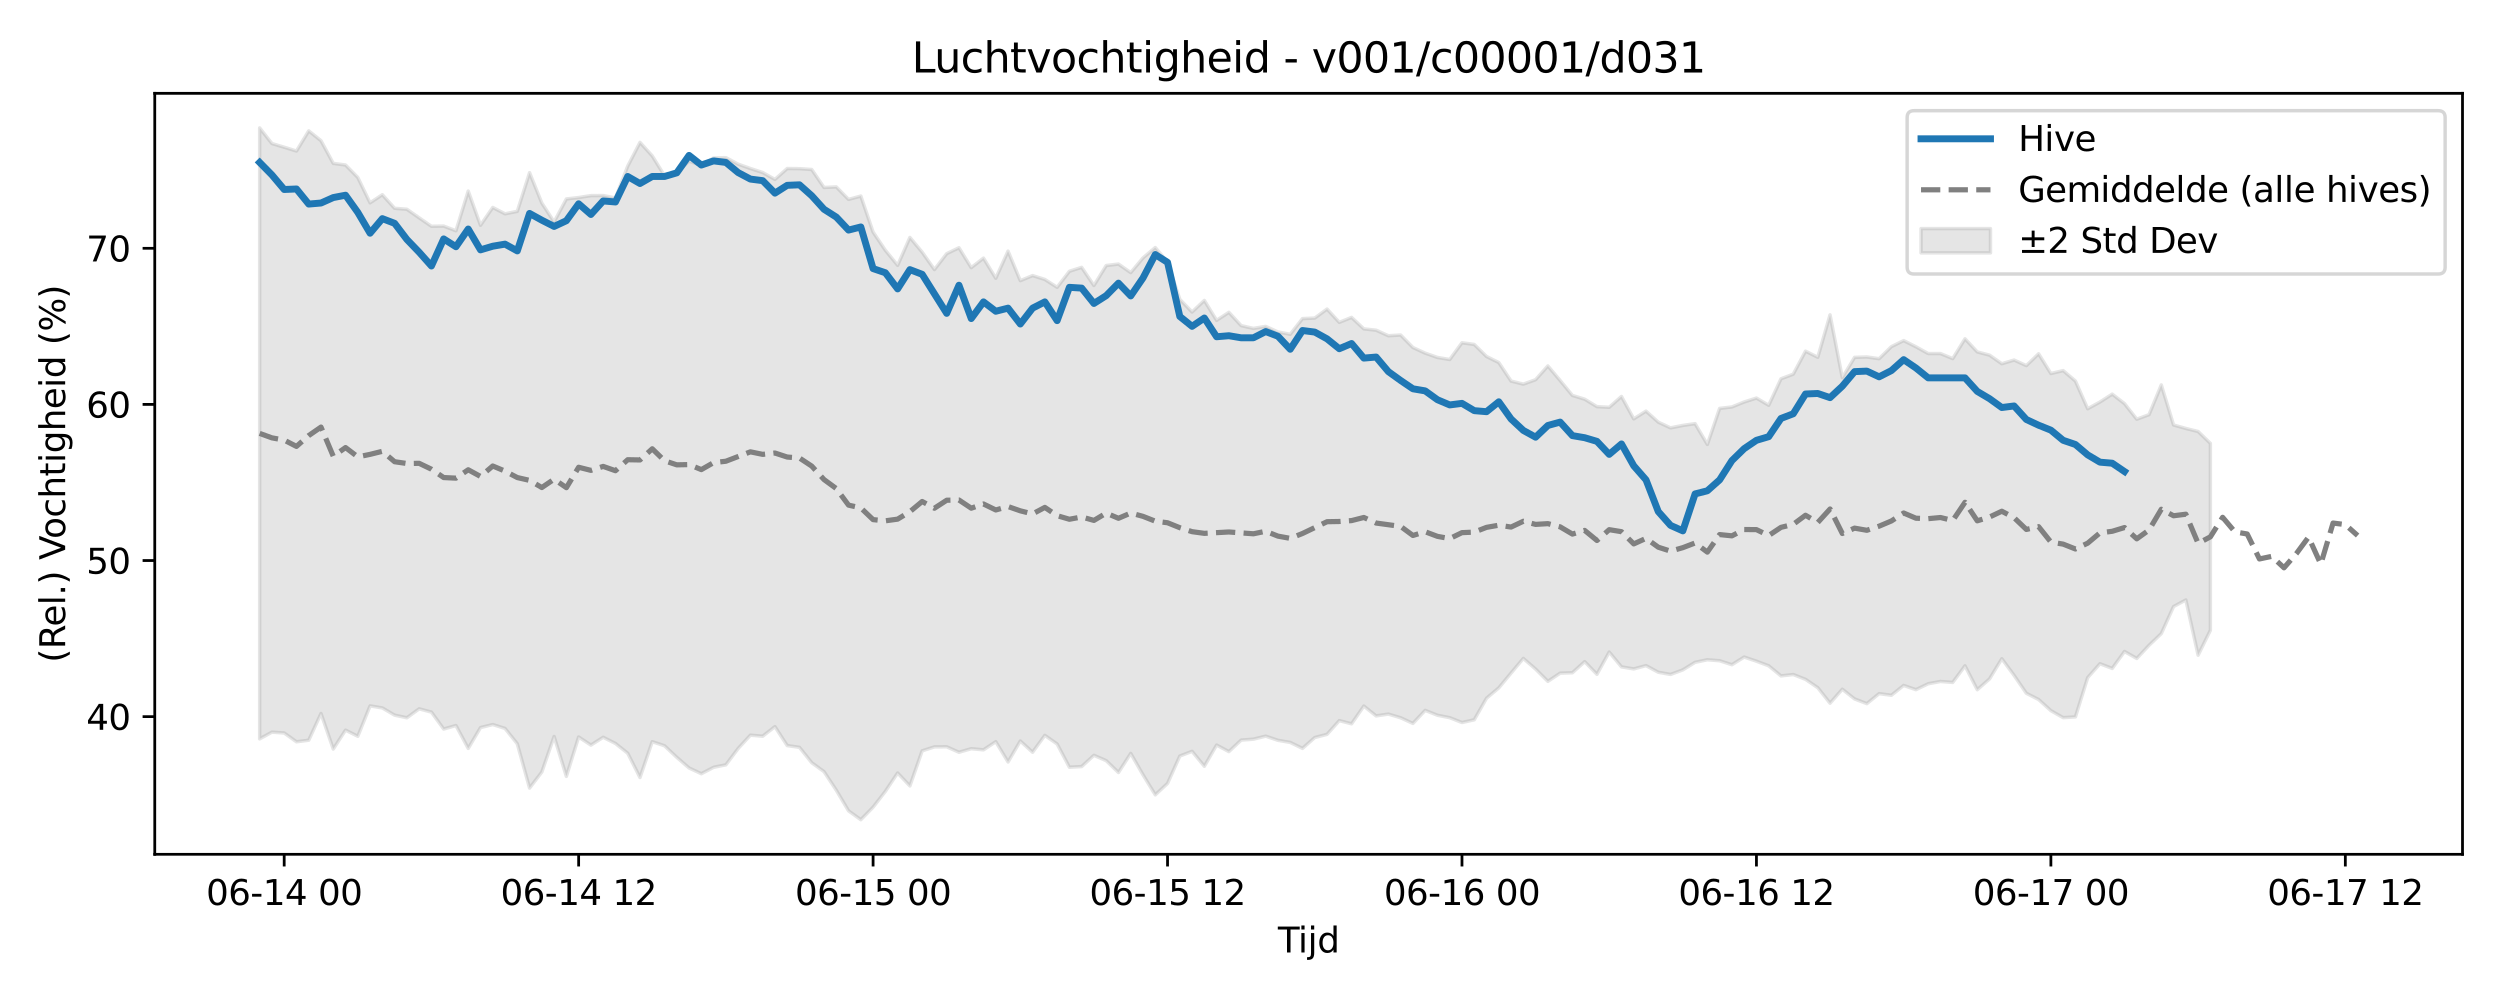 <?xml version="1.0" encoding="utf-8" standalone="no"?>
<!DOCTYPE svg PUBLIC "-//W3C//DTD SVG 1.1//EN"
  "http://www.w3.org/Graphics/SVG/1.1/DTD/svg11.dtd">
<svg xmlns:xlink="http://www.w3.org/1999/xlink" width="720pt" height="288pt" viewBox="0 0 720 288" xmlns="http://www.w3.org/2000/svg" version="1.1">
 <defs>
  <style type="text/css">*{stroke-linejoin: round; stroke-linecap: butt}</style>
 </defs>
 <g id="figure_1">
  <g id="patch_1">
   <path d="M 0 288 
L 720 288 
L 720 0 
L 0 0 
z
" style="fill: #ffffff"/>
  </g>
  <g id="axes_1">
   <g id="patch_2">
    <path d="M 44.57 246.04 
L 709.2 246.04 
L 709.2 26.88 
L 44.57 26.88 
z
" style="fill: #ffffff"/>
   </g>
   <g id="FillBetweenPolyCollection_1">
    <defs>
     <path id="m0c1df46fde" d="M 74.78 -251.158 
L 74.78 -75.204 
L 78.314 -77.135 
L 81.847 -76.906 
L 85.381 -74.367 
L 88.914 -74.811 
L 92.447 -82.521 
L 95.981 -72.27 
L 99.514 -77.721 
L 103.048 -75.948 
L 106.581 -84.702 
L 110.114 -84.117 
L 113.648 -82.036 
L 117.181 -81.281 
L 120.714 -83.856 
L 124.248 -82.911 
L 127.781 -78.037 
L 131.315 -79.05 
L 134.848 -72.451 
L 138.381 -78.453 
L 141.915 -79.331 
L 145.448 -78.215 
L 148.982 -73.786 
L 152.515 -61.033 
L 156.048 -65.659 
L 159.582 -75.898 
L 163.115 -64.401 
L 166.649 -75.749 
L 170.182 -73.411 
L 173.715 -75.662 
L 177.249 -73.883 
L 180.782 -71.061 
L 184.315 -64.069 
L 187.849 -74.398 
L 191.382 -73.217 
L 194.916 -69.884 
L 198.449 -66.822 
L 201.982 -65.168 
L 205.516 -67.015 
L 209.049 -67.728 
L 212.583 -72.428 
L 216.116 -76.27 
L 219.649 -75.969 
L 223.183 -78.729 
L 226.716 -73.273 
L 230.249 -72.763 
L 233.783 -68.337 
L 237.316 -65.77 
L 240.85 -60.414 
L 244.383 -54.471 
L 247.916 -51.922 
L 251.45 -55.526 
L 254.983 -60.083 
L 258.517 -65.382 
L 262.05 -61.65 
L 265.583 -71.76 
L 269.117 -72.896 
L 272.65 -72.92 
L 276.183 -71.35 
L 279.717 -72.373 
L 283.25 -72.043 
L 286.784 -74.396 
L 290.317 -68.551 
L 293.85 -74.593 
L 297.384 -71.358 
L 300.917 -76.213 
L 304.451 -73.735 
L 307.984 -67.038 
L 311.517 -67.229 
L 315.051 -70.469 
L 318.584 -68.933 
L 322.118 -65.515 
L 325.651 -71.013 
L 329.184 -64.853 
L 332.718 -59.085 
L 336.251 -62.368 
L 339.784 -70.255 
L 343.318 -71.614 
L 346.851 -67.314 
L 350.385 -73.422 
L 353.918 -71.534 
L 357.451 -74.85 
L 360.985 -75.119 
L 364.518 -75.988 
L 368.052 -74.788 
L 371.585 -74.183 
L 375.118 -72.461 
L 378.652 -75.586 
L 382.185 -76.504 
L 385.718 -80.46 
L 389.252 -79.544 
L 392.785 -84.654 
L 396.319 -81.817 
L 399.852 -82.344 
L 403.385 -81.281 
L 406.919 -79.652 
L 410.452 -83.415 
L 413.986 -82.006 
L 417.519 -81.312 
L 421.052 -79.914 
L 424.586 -80.701 
L 428.119 -86.909 
L 431.652 -89.893 
L 435.186 -94.155 
L 438.719 -98.376 
L 442.253 -95.302 
L 445.786 -91.769 
L 449.319 -94.128 
L 452.853 -94.249 
L 456.386 -97.448 
L 459.92 -93.795 
L 463.453 -100.211 
L 466.986 -95.938 
L 470.52 -95.348 
L 474.053 -96.302 
L 477.587 -94.389 
L 481.12 -93.762 
L 484.653 -95.07 
L 488.187 -97.253 
L 491.72 -97.984 
L 495.253 -97.706 
L 498.787 -96.56 
L 502.32 -98.768 
L 505.854 -97.574 
L 509.387 -96.248 
L 512.92 -93.338 
L 516.454 -93.735 
L 519.987 -92.353 
L 523.521 -89.942 
L 527.054 -85.484 
L 530.587 -89.5 
L 534.121 -86.707 
L 537.654 -85.353 
L 541.187 -88.231 
L 544.721 -87.759 
L 548.254 -90.593 
L 551.788 -89.375 
L 555.321 -91.075 
L 558.854 -91.736 
L 562.388 -91.461 
L 565.921 -96.244 
L 569.455 -89.359 
L 572.988 -92.47 
L 576.521 -98.284 
L 580.055 -93.497 
L 583.588 -88.334 
L 587.121 -86.541 
L 590.655 -83.332 
L 594.188 -81.315 
L 597.722 -81.529 
L 601.255 -92.85 
L 604.788 -96.849 
L 608.322 -95.486 
L 611.855 -100.374 
L 615.389 -98.36 
L 618.922 -102.154 
L 622.455 -105.522 
L 625.989 -113.314 
L 629.522 -115.213 
L 633.056 -99.302 
L 636.589 -106.474 
L 636.589 -160.307 
L 636.589 -160.307 
L 633.056 -163.732 
L 629.522 -164.606 
L 625.989 -165.605 
L 622.455 -177.144 
L 618.922 -168.573 
L 615.389 -167.271 
L 611.855 -171.759 
L 608.322 -174.491 
L 604.788 -172.222 
L 601.255 -170.284 
L 597.722 -178.258 
L 594.188 -181.27 
L 590.655 -180.426 
L 587.121 -186.105 
L 583.588 -182.707 
L 580.055 -184.309 
L 576.521 -183.247 
L 572.988 -185.722 
L 569.455 -186.649 
L 565.921 -190.426 
L 562.388 -184.718 
L 558.854 -186.178 
L 555.321 -186.175 
L 551.788 -188.131 
L 548.254 -189.91 
L 544.721 -188.163 
L 541.187 -184.694 
L 537.654 -185.196 
L 534.121 -185.083 
L 530.587 -179.207 
L 527.054 -197.331 
L 523.521 -185.103 
L 519.987 -186.866 
L 516.454 -180.239 
L 512.92 -178.901 
L 509.387 -171.281 
L 505.854 -173.36 
L 502.32 -172.23 
L 498.787 -170.798 
L 495.253 -170.38 
L 491.72 -159.998 
L 488.187 -165.995 
L 484.653 -165.48 
L 481.12 -164.776 
L 477.587 -166.418 
L 474.053 -169.6 
L 470.52 -167.365 
L 466.986 -173.819 
L 463.453 -170.701 
L 459.92 -170.888 
L 456.386 -173.036 
L 452.853 -174.115 
L 449.319 -178.411 
L 445.786 -182.612 
L 442.253 -178.65 
L 438.719 -177.375 
L 435.186 -178.256 
L 431.652 -183.589 
L 428.119 -185.33 
L 424.586 -188.798 
L 421.052 -189.286 
L 417.519 -184.462 
L 413.986 -185.053 
L 410.452 -186.298 
L 406.919 -187.92 
L 403.385 -191.515 
L 399.852 -191.309 
L 396.319 -192.907 
L 392.785 -193.281 
L 389.252 -196.592 
L 385.718 -195.162 
L 382.185 -198.99 
L 378.652 -196.397 
L 375.118 -196.246 
L 371.585 -191.72 
L 368.052 -192.399 
L 364.518 -194.004 
L 360.985 -193.417 
L 357.451 -194.221 
L 353.918 -198.051 
L 350.385 -195.735 
L 346.851 -201.479 
L 343.318 -198.142 
L 339.784 -201.792 
L 336.251 -212.527 
L 332.718 -216.709 
L 329.184 -213.724 
L 325.651 -209.49 
L 322.118 -211.949 
L 318.584 -211.527 
L 315.051 -205.774 
L 311.517 -211.005 
L 307.984 -209.869 
L 304.451 -205.249 
L 300.917 -207.523 
L 297.384 -208.632 
L 293.85 -207.174 
L 290.317 -215.678 
L 286.784 -207.863 
L 283.25 -213.664 
L 279.717 -210.914 
L 276.183 -216.647 
L 272.65 -214.949 
L 269.117 -210.369 
L 265.583 -215.381 
L 262.05 -219.617 
L 258.517 -211.59 
L 254.983 -215.924 
L 251.45 -221.167 
L 247.916 -231.536 
L 244.383 -230.572 
L 240.85 -234.177 
L 237.316 -234.003 
L 233.783 -239.185 
L 230.249 -239.427 
L 226.716 -239.473 
L 223.183 -236.329 
L 219.649 -238.318 
L 216.116 -239.474 
L 212.583 -240.725 
L 209.049 -242.599 
L 205.516 -242.52 
L 201.982 -240.342 
L 198.449 -241.578 
L 194.916 -238.366 
L 191.382 -237.388 
L 187.849 -243.101 
L 184.315 -246.996 
L 180.782 -240.143 
L 177.249 -230.985 
L 173.715 -231.689 
L 170.182 -231.66 
L 166.649 -231.11 
L 163.115 -230.704 
L 159.582 -224.088 
L 156.048 -229.521 
L 152.515 -238.269 
L 148.982 -227.142 
L 145.448 -226.417 
L 141.915 -228.256 
L 138.381 -223.118 
L 134.848 -232.969 
L 131.315 -221.536 
L 127.781 -222.892 
L 124.248 -222.834 
L 120.714 -225.272 
L 117.181 -227.74 
L 113.648 -228.012 
L 110.114 -231.926 
L 106.581 -229.586 
L 103.048 -236.891 
L 99.514 -240.485 
L 95.981 -240.944 
L 92.447 -247.477 
L 88.914 -250.309 
L 85.381 -244.502 
L 81.847 -245.603 
L 78.314 -246.658 
L 74.78 -251.158 
z
" style="stroke: #808080; stroke-opacity: 0.2"/>
    </defs>
    <g clip-path="url(#pa323184736)">
     <use xlink:href="#m0c1df46fde" x="0" y="288" style="fill: #808080; fill-opacity: 0.2; stroke: #808080; stroke-opacity: 0.2"/>
    </g>
   </g>
   <g id="matplotlib.axis_1">
    <g id="xtick_1">
     <g id="line2d_1">
      <defs>
       <path id="mbe81cf80a6" d="M 0 0 
L 0 3.5 
" style="stroke: #000000; stroke-width: 0.8"/>
      </defs>
      <g>
       <use xlink:href="#mbe81cf80a6" x="81.847" y="246.04" style="stroke: #000000; stroke-width: 0.8"/>
      </g>
     </g>
     <g id="text_1">
      <!-- 06-14 00 -->
      <g transform="translate(59.367 260.638) scale(0.1 -0.1)">
       <defs>
        <path id="DejaVuSans-30" d="M 2034 4250 
Q 1547 4250 1301 3770 
Q 1056 3291 1056 2328 
Q 1056 1369 1301 889 
Q 1547 409 2034 409 
Q 2525 409 2770 889 
Q 3016 1369 3016 2328 
Q 3016 3291 2770 3770 
Q 2525 4250 2034 4250 
z
M 2034 4750 
Q 2819 4750 3233 4129 
Q 3647 3509 3647 2328 
Q 3647 1150 3233 529 
Q 2819 -91 2034 -91 
Q 1250 -91 836 529 
Q 422 1150 422 2328 
Q 422 3509 836 4129 
Q 1250 4750 2034 4750 
z
" transform="scale(0.016)"/>
        <path id="DejaVuSans-36" d="M 2113 2584 
Q 1688 2584 1439 2293 
Q 1191 2003 1191 1497 
Q 1191 994 1439 701 
Q 1688 409 2113 409 
Q 2538 409 2786 701 
Q 3034 994 3034 1497 
Q 3034 2003 2786 2293 
Q 2538 2584 2113 2584 
z
M 3366 4563 
L 3366 3988 
Q 3128 4100 2886 4159 
Q 2644 4219 2406 4219 
Q 1781 4219 1451 3797 
Q 1122 3375 1075 2522 
Q 1259 2794 1537 2939 
Q 1816 3084 2150 3084 
Q 2853 3084 3261 2657 
Q 3669 2231 3669 1497 
Q 3669 778 3244 343 
Q 2819 -91 2113 -91 
Q 1303 -91 875 529 
Q 447 1150 447 2328 
Q 447 3434 972 4092 
Q 1497 4750 2381 4750 
Q 2619 4750 2861 4703 
Q 3103 4656 3366 4563 
z
" transform="scale(0.016)"/>
        <path id="DejaVuSans-2d" d="M 313 2009 
L 1997 2009 
L 1997 1497 
L 313 1497 
L 313 2009 
z
" transform="scale(0.016)"/>
        <path id="DejaVuSans-31" d="M 794 531 
L 1825 531 
L 1825 4091 
L 703 3866 
L 703 4441 
L 1819 4666 
L 2450 4666 
L 2450 531 
L 3481 531 
L 3481 0 
L 794 0 
L 794 531 
z
" transform="scale(0.016)"/>
        <path id="DejaVuSans-34" d="M 2419 4116 
L 825 1625 
L 2419 1625 
L 2419 4116 
z
M 2253 4666 
L 3047 4666 
L 3047 1625 
L 3713 1625 
L 3713 1100 
L 3047 1100 
L 3047 0 
L 2419 0 
L 2419 1100 
L 313 1100 
L 313 1709 
L 2253 4666 
z
" transform="scale(0.016)"/>
        <path id="DejaVuSans-20" transform="scale(0.016)"/>
       </defs>
       <use xlink:href="#DejaVuSans-30"/>
       <use xlink:href="#DejaVuSans-36" transform="translate(63.623 0)"/>
       <use xlink:href="#DejaVuSans-2d" transform="translate(127.246 0)"/>
       <use xlink:href="#DejaVuSans-31" transform="translate(163.33 0)"/>
       <use xlink:href="#DejaVuSans-34" transform="translate(226.953 0)"/>
       <use xlink:href="#DejaVuSans-20" transform="translate(290.576 0)"/>
       <use xlink:href="#DejaVuSans-30" transform="translate(322.363 0)"/>
       <use xlink:href="#DejaVuSans-30" transform="translate(385.986 0)"/>
      </g>
     </g>
    </g>
    <g id="xtick_2">
     <g id="line2d_2">
      <g>
       <use xlink:href="#mbe81cf80a6" x="166.649" y="246.04" style="stroke: #000000; stroke-width: 0.8"/>
      </g>
     </g>
     <g id="text_2">
      <!-- 06-14 12 -->
      <g transform="translate(144.168 260.638) scale(0.1 -0.1)">
       <defs>
        <path id="DejaVuSans-32" d="M 1228 531 
L 3431 531 
L 3431 0 
L 469 0 
L 469 531 
Q 828 903 1448 1529 
Q 2069 2156 2228 2338 
Q 2531 2678 2651 2914 
Q 2772 3150 2772 3378 
Q 2772 3750 2511 3984 
Q 2250 4219 1831 4219 
Q 1534 4219 1204 4116 
Q 875 4013 500 3803 
L 500 4441 
Q 881 4594 1212 4672 
Q 1544 4750 1819 4750 
Q 2544 4750 2975 4387 
Q 3406 4025 3406 3419 
Q 3406 3131 3298 2873 
Q 3191 2616 2906 2266 
Q 2828 2175 2409 1742 
Q 1991 1309 1228 531 
z
" transform="scale(0.016)"/>
       </defs>
       <use xlink:href="#DejaVuSans-30"/>
       <use xlink:href="#DejaVuSans-36" transform="translate(63.623 0)"/>
       <use xlink:href="#DejaVuSans-2d" transform="translate(127.246 0)"/>
       <use xlink:href="#DejaVuSans-31" transform="translate(163.33 0)"/>
       <use xlink:href="#DejaVuSans-34" transform="translate(226.953 0)"/>
       <use xlink:href="#DejaVuSans-20" transform="translate(290.576 0)"/>
       <use xlink:href="#DejaVuSans-31" transform="translate(322.363 0)"/>
       <use xlink:href="#DejaVuSans-32" transform="translate(385.986 0)"/>
      </g>
     </g>
    </g>
    <g id="xtick_3">
     <g id="line2d_3">
      <g>
       <use xlink:href="#mbe81cf80a6" x="251.45" y="246.04" style="stroke: #000000; stroke-width: 0.8"/>
      </g>
     </g>
     <g id="text_3">
      <!-- 06-15 00 -->
      <g transform="translate(228.969 260.638) scale(0.1 -0.1)">
       <defs>
        <path id="DejaVuSans-35" d="M 691 4666 
L 3169 4666 
L 3169 4134 
L 1269 4134 
L 1269 2991 
Q 1406 3038 1543 3061 
Q 1681 3084 1819 3084 
Q 2600 3084 3056 2656 
Q 3513 2228 3513 1497 
Q 3513 744 3044 326 
Q 2575 -91 1722 -91 
Q 1428 -91 1123 -41 
Q 819 9 494 109 
L 494 744 
Q 775 591 1075 516 
Q 1375 441 1709 441 
Q 2250 441 2565 725 
Q 2881 1009 2881 1497 
Q 2881 1984 2565 2268 
Q 2250 2553 1709 2553 
Q 1456 2553 1204 2497 
Q 953 2441 691 2322 
L 691 4666 
z
" transform="scale(0.016)"/>
       </defs>
       <use xlink:href="#DejaVuSans-30"/>
       <use xlink:href="#DejaVuSans-36" transform="translate(63.623 0)"/>
       <use xlink:href="#DejaVuSans-2d" transform="translate(127.246 0)"/>
       <use xlink:href="#DejaVuSans-31" transform="translate(163.33 0)"/>
       <use xlink:href="#DejaVuSans-35" transform="translate(226.953 0)"/>
       <use xlink:href="#DejaVuSans-20" transform="translate(290.576 0)"/>
       <use xlink:href="#DejaVuSans-30" transform="translate(322.363 0)"/>
       <use xlink:href="#DejaVuSans-30" transform="translate(385.986 0)"/>
      </g>
     </g>
    </g>
    <g id="xtick_4">
     <g id="line2d_4">
      <g>
       <use xlink:href="#mbe81cf80a6" x="336.251" y="246.04" style="stroke: #000000; stroke-width: 0.8"/>
      </g>
     </g>
     <g id="text_4">
      <!-- 06-15 12 -->
      <g transform="translate(313.771 260.638) scale(0.1 -0.1)">
       <use xlink:href="#DejaVuSans-30"/>
       <use xlink:href="#DejaVuSans-36" transform="translate(63.623 0)"/>
       <use xlink:href="#DejaVuSans-2d" transform="translate(127.246 0)"/>
       <use xlink:href="#DejaVuSans-31" transform="translate(163.33 0)"/>
       <use xlink:href="#DejaVuSans-35" transform="translate(226.953 0)"/>
       <use xlink:href="#DejaVuSans-20" transform="translate(290.576 0)"/>
       <use xlink:href="#DejaVuSans-31" transform="translate(322.363 0)"/>
       <use xlink:href="#DejaVuSans-32" transform="translate(385.986 0)"/>
      </g>
     </g>
    </g>
    <g id="xtick_5">
     <g id="line2d_5">
      <g>
       <use xlink:href="#mbe81cf80a6" x="421.052" y="246.04" style="stroke: #000000; stroke-width: 0.8"/>
      </g>
     </g>
     <g id="text_5">
      <!-- 06-16 00 -->
      <g transform="translate(398.572 260.638) scale(0.1 -0.1)">
       <use xlink:href="#DejaVuSans-30"/>
       <use xlink:href="#DejaVuSans-36" transform="translate(63.623 0)"/>
       <use xlink:href="#DejaVuSans-2d" transform="translate(127.246 0)"/>
       <use xlink:href="#DejaVuSans-31" transform="translate(163.33 0)"/>
       <use xlink:href="#DejaVuSans-36" transform="translate(226.953 0)"/>
       <use xlink:href="#DejaVuSans-20" transform="translate(290.576 0)"/>
       <use xlink:href="#DejaVuSans-30" transform="translate(322.363 0)"/>
       <use xlink:href="#DejaVuSans-30" transform="translate(385.986 0)"/>
      </g>
     </g>
    </g>
    <g id="xtick_6">
     <g id="line2d_6">
      <g>
       <use xlink:href="#mbe81cf80a6" x="505.854" y="246.04" style="stroke: #000000; stroke-width: 0.8"/>
      </g>
     </g>
     <g id="text_6">
      <!-- 06-16 12 -->
      <g transform="translate(483.373 260.638) scale(0.1 -0.1)">
       <use xlink:href="#DejaVuSans-30"/>
       <use xlink:href="#DejaVuSans-36" transform="translate(63.623 0)"/>
       <use xlink:href="#DejaVuSans-2d" transform="translate(127.246 0)"/>
       <use xlink:href="#DejaVuSans-31" transform="translate(163.33 0)"/>
       <use xlink:href="#DejaVuSans-36" transform="translate(226.953 0)"/>
       <use xlink:href="#DejaVuSans-20" transform="translate(290.576 0)"/>
       <use xlink:href="#DejaVuSans-31" transform="translate(322.363 0)"/>
       <use xlink:href="#DejaVuSans-32" transform="translate(385.986 0)"/>
      </g>
     </g>
    </g>
    <g id="xtick_7">
     <g id="line2d_7">
      <g>
       <use xlink:href="#mbe81cf80a6" x="590.655" y="246.04" style="stroke: #000000; stroke-width: 0.8"/>
      </g>
     </g>
     <g id="text_7">
      <!-- 06-17 00 -->
      <g transform="translate(568.174 260.638) scale(0.1 -0.1)">
       <defs>
        <path id="DejaVuSans-37" d="M 525 4666 
L 3525 4666 
L 3525 4397 
L 1831 0 
L 1172 0 
L 2766 4134 
L 525 4134 
L 525 4666 
z
" transform="scale(0.016)"/>
       </defs>
       <use xlink:href="#DejaVuSans-30"/>
       <use xlink:href="#DejaVuSans-36" transform="translate(63.623 0)"/>
       <use xlink:href="#DejaVuSans-2d" transform="translate(127.246 0)"/>
       <use xlink:href="#DejaVuSans-31" transform="translate(163.33 0)"/>
       <use xlink:href="#DejaVuSans-37" transform="translate(226.953 0)"/>
       <use xlink:href="#DejaVuSans-20" transform="translate(290.576 0)"/>
       <use xlink:href="#DejaVuSans-30" transform="translate(322.363 0)"/>
       <use xlink:href="#DejaVuSans-30" transform="translate(385.986 0)"/>
      </g>
     </g>
    </g>
    <g id="xtick_8">
     <g id="line2d_8">
      <g>
       <use xlink:href="#mbe81cf80a6" x="675.456" y="246.04" style="stroke: #000000; stroke-width: 0.8"/>
      </g>
     </g>
     <g id="text_8">
      <!-- 06-17 12 -->
      <g transform="translate(652.976 260.638) scale(0.1 -0.1)">
       <use xlink:href="#DejaVuSans-30"/>
       <use xlink:href="#DejaVuSans-36" transform="translate(63.623 0)"/>
       <use xlink:href="#DejaVuSans-2d" transform="translate(127.246 0)"/>
       <use xlink:href="#DejaVuSans-31" transform="translate(163.33 0)"/>
       <use xlink:href="#DejaVuSans-37" transform="translate(226.953 0)"/>
       <use xlink:href="#DejaVuSans-20" transform="translate(290.576 0)"/>
       <use xlink:href="#DejaVuSans-31" transform="translate(322.363 0)"/>
       <use xlink:href="#DejaVuSans-32" transform="translate(385.986 0)"/>
      </g>
     </g>
    </g>
    <g id="text_9">
     <!-- Tijd -->
     <g transform="translate(368.035 274.317) scale(0.1 -0.1)">
      <defs>
       <path id="DejaVuSans-54" d="M -19 4666 
L 3928 4666 
L 3928 4134 
L 2272 4134 
L 2272 0 
L 1638 0 
L 1638 4134 
L -19 4134 
L -19 4666 
z
" transform="scale(0.016)"/>
       <path id="DejaVuSans-69" d="M 603 3500 
L 1178 3500 
L 1178 0 
L 603 0 
L 603 3500 
z
M 603 4863 
L 1178 4863 
L 1178 4134 
L 603 4134 
L 603 4863 
z
" transform="scale(0.016)"/>
       <path id="DejaVuSans-6a" d="M 603 3500 
L 1178 3500 
L 1178 -63 
Q 1178 -731 923 -1031 
Q 669 -1331 103 -1331 
L -116 -1331 
L -116 -844 
L 38 -844 
Q 366 -844 484 -692 
Q 603 -541 603 -63 
L 603 3500 
z
M 603 4863 
L 1178 4863 
L 1178 4134 
L 603 4134 
L 603 4863 
z
" transform="scale(0.016)"/>
       <path id="DejaVuSans-64" d="M 2906 2969 
L 2906 4863 
L 3481 4863 
L 3481 0 
L 2906 0 
L 2906 525 
Q 2725 213 2448 61 
Q 2172 -91 1784 -91 
Q 1150 -91 751 415 
Q 353 922 353 1747 
Q 353 2572 751 3078 
Q 1150 3584 1784 3584 
Q 2172 3584 2448 3432 
Q 2725 3281 2906 2969 
z
M 947 1747 
Q 947 1113 1208 752 
Q 1469 391 1925 391 
Q 2381 391 2643 752 
Q 2906 1113 2906 1747 
Q 2906 2381 2643 2742 
Q 2381 3103 1925 3103 
Q 1469 3103 1208 2742 
Q 947 2381 947 1747 
z
" transform="scale(0.016)"/>
      </defs>
      <use xlink:href="#DejaVuSans-54"/>
      <use xlink:href="#DejaVuSans-69" transform="translate(57.959 0)"/>
      <use xlink:href="#DejaVuSans-6a" transform="translate(85.742 0)"/>
      <use xlink:href="#DejaVuSans-64" transform="translate(113.525 0)"/>
     </g>
    </g>
   </g>
   <g id="matplotlib.axis_2">
    <g id="ytick_1">
     <g id="line2d_9">
      <defs>
       <path id="m97ca065249" d="M 0 0 
L -3.5 0 
" style="stroke: #000000; stroke-width: 0.8"/>
      </defs>
      <g>
       <use xlink:href="#m97ca065249" x="44.57" y="206.388" style="stroke: #000000; stroke-width: 0.8"/>
      </g>
     </g>
     <g id="text_10">
      <!-- 40 -->
      <g transform="translate(24.845 210.187) scale(0.1 -0.1)">
       <use xlink:href="#DejaVuSans-34"/>
       <use xlink:href="#DejaVuSans-30" transform="translate(63.623 0)"/>
      </g>
     </g>
    </g>
    <g id="ytick_2">
     <g id="line2d_10">
      <g>
       <use xlink:href="#m97ca065249" x="44.57" y="161.429" style="stroke: #000000; stroke-width: 0.8"/>
      </g>
     </g>
     <g id="text_11">
      <!-- 50 -->
      <g transform="translate(24.845 165.228) scale(0.1 -0.1)">
       <use xlink:href="#DejaVuSans-35"/>
       <use xlink:href="#DejaVuSans-30" transform="translate(63.623 0)"/>
      </g>
     </g>
    </g>
    <g id="ytick_3">
     <g id="line2d_11">
      <g>
       <use xlink:href="#m97ca065249" x="44.57" y="116.469" style="stroke: #000000; stroke-width: 0.8"/>
      </g>
     </g>
     <g id="text_12">
      <!-- 60 -->
      <g transform="translate(24.845 120.268) scale(0.1 -0.1)">
       <use xlink:href="#DejaVuSans-36"/>
       <use xlink:href="#DejaVuSans-30" transform="translate(63.623 0)"/>
      </g>
     </g>
    </g>
    <g id="ytick_4">
     <g id="line2d_12">
      <g>
       <use xlink:href="#m97ca065249" x="44.57" y="71.51" style="stroke: #000000; stroke-width: 0.8"/>
      </g>
     </g>
     <g id="text_13">
      <!-- 70 -->
      <g transform="translate(24.845 75.309) scale(0.1 -0.1)">
       <use xlink:href="#DejaVuSans-37"/>
       <use xlink:href="#DejaVuSans-30" transform="translate(63.623 0)"/>
      </g>
     </g>
    </g>
    <g id="text_14">
     <!-- (Rel.) Vochtigheid (%) -->
     <g transform="translate(18.765 190.838) rotate(-90) scale(0.1 -0.1)">
      <defs>
       <path id="DejaVuSans-28" d="M 1984 4856 
Q 1566 4138 1362 3434 
Q 1159 2731 1159 2009 
Q 1159 1288 1364 580 
Q 1569 -128 1984 -844 
L 1484 -844 
Q 1016 -109 783 600 
Q 550 1309 550 2009 
Q 550 2706 781 3412 
Q 1013 4119 1484 4856 
L 1984 4856 
z
" transform="scale(0.016)"/>
       <path id="DejaVuSans-52" d="M 2841 2188 
Q 3044 2119 3236 1894 
Q 3428 1669 3622 1275 
L 4263 0 
L 3584 0 
L 2988 1197 
Q 2756 1666 2539 1819 
Q 2322 1972 1947 1972 
L 1259 1972 
L 1259 0 
L 628 0 
L 628 4666 
L 2053 4666 
Q 2853 4666 3247 4331 
Q 3641 3997 3641 3322 
Q 3641 2881 3436 2590 
Q 3231 2300 2841 2188 
z
M 1259 4147 
L 1259 2491 
L 2053 2491 
Q 2509 2491 2742 2702 
Q 2975 2913 2975 3322 
Q 2975 3731 2742 3939 
Q 2509 4147 2053 4147 
L 1259 4147 
z
" transform="scale(0.016)"/>
       <path id="DejaVuSans-65" d="M 3597 1894 
L 3597 1613 
L 953 1613 
Q 991 1019 1311 708 
Q 1631 397 2203 397 
Q 2534 397 2845 478 
Q 3156 559 3463 722 
L 3463 178 
Q 3153 47 2828 -22 
Q 2503 -91 2169 -91 
Q 1331 -91 842 396 
Q 353 884 353 1716 
Q 353 2575 817 3079 
Q 1281 3584 2069 3584 
Q 2775 3584 3186 3129 
Q 3597 2675 3597 1894 
z
M 3022 2063 
Q 3016 2534 2758 2815 
Q 2500 3097 2075 3097 
Q 1594 3097 1305 2825 
Q 1016 2553 972 2059 
L 3022 2063 
z
" transform="scale(0.016)"/>
       <path id="DejaVuSans-6c" d="M 603 4863 
L 1178 4863 
L 1178 0 
L 603 0 
L 603 4863 
z
" transform="scale(0.016)"/>
       <path id="DejaVuSans-2e" d="M 684 794 
L 1344 794 
L 1344 0 
L 684 0 
L 684 794 
z
" transform="scale(0.016)"/>
       <path id="DejaVuSans-29" d="M 513 4856 
L 1013 4856 
Q 1481 4119 1714 3412 
Q 1947 2706 1947 2009 
Q 1947 1309 1714 600 
Q 1481 -109 1013 -844 
L 513 -844 
Q 928 -128 1133 580 
Q 1338 1288 1338 2009 
Q 1338 2731 1133 3434 
Q 928 4138 513 4856 
z
" transform="scale(0.016)"/>
       <path id="DejaVuSans-56" d="M 1831 0 
L 50 4666 
L 709 4666 
L 2188 738 
L 3669 4666 
L 4325 4666 
L 2547 0 
L 1831 0 
z
" transform="scale(0.016)"/>
       <path id="DejaVuSans-6f" d="M 1959 3097 
Q 1497 3097 1228 2736 
Q 959 2375 959 1747 
Q 959 1119 1226 758 
Q 1494 397 1959 397 
Q 2419 397 2687 759 
Q 2956 1122 2956 1747 
Q 2956 2369 2687 2733 
Q 2419 3097 1959 3097 
z
M 1959 3584 
Q 2709 3584 3137 3096 
Q 3566 2609 3566 1747 
Q 3566 888 3137 398 
Q 2709 -91 1959 -91 
Q 1206 -91 779 398 
Q 353 888 353 1747 
Q 353 2609 779 3096 
Q 1206 3584 1959 3584 
z
" transform="scale(0.016)"/>
       <path id="DejaVuSans-63" d="M 3122 3366 
L 3122 2828 
Q 2878 2963 2633 3030 
Q 2388 3097 2138 3097 
Q 1578 3097 1268 2742 
Q 959 2388 959 1747 
Q 959 1106 1268 751 
Q 1578 397 2138 397 
Q 2388 397 2633 464 
Q 2878 531 3122 666 
L 3122 134 
Q 2881 22 2623 -34 
Q 2366 -91 2075 -91 
Q 1284 -91 818 406 
Q 353 903 353 1747 
Q 353 2603 823 3093 
Q 1294 3584 2113 3584 
Q 2378 3584 2631 3529 
Q 2884 3475 3122 3366 
z
" transform="scale(0.016)"/>
       <path id="DejaVuSans-68" d="M 3513 2113 
L 3513 0 
L 2938 0 
L 2938 2094 
Q 2938 2591 2744 2837 
Q 2550 3084 2163 3084 
Q 1697 3084 1428 2787 
Q 1159 2491 1159 1978 
L 1159 0 
L 581 0 
L 581 4863 
L 1159 4863 
L 1159 2956 
Q 1366 3272 1645 3428 
Q 1925 3584 2291 3584 
Q 2894 3584 3203 3211 
Q 3513 2838 3513 2113 
z
" transform="scale(0.016)"/>
       <path id="DejaVuSans-74" d="M 1172 4494 
L 1172 3500 
L 2356 3500 
L 2356 3053 
L 1172 3053 
L 1172 1153 
Q 1172 725 1289 603 
Q 1406 481 1766 481 
L 2356 481 
L 2356 0 
L 1766 0 
Q 1100 0 847 248 
Q 594 497 594 1153 
L 594 3053 
L 172 3053 
L 172 3500 
L 594 3500 
L 594 4494 
L 1172 4494 
z
" transform="scale(0.016)"/>
       <path id="DejaVuSans-67" d="M 2906 1791 
Q 2906 2416 2648 2759 
Q 2391 3103 1925 3103 
Q 1463 3103 1205 2759 
Q 947 2416 947 1791 
Q 947 1169 1205 825 
Q 1463 481 1925 481 
Q 2391 481 2648 825 
Q 2906 1169 2906 1791 
z
M 3481 434 
Q 3481 -459 3084 -895 
Q 2688 -1331 1869 -1331 
Q 1566 -1331 1297 -1286 
Q 1028 -1241 775 -1147 
L 775 -588 
Q 1028 -725 1275 -790 
Q 1522 -856 1778 -856 
Q 2344 -856 2625 -561 
Q 2906 -266 2906 331 
L 2906 616 
Q 2728 306 2450 153 
Q 2172 0 1784 0 
Q 1141 0 747 490 
Q 353 981 353 1791 
Q 353 2603 747 3093 
Q 1141 3584 1784 3584 
Q 2172 3584 2450 3431 
Q 2728 3278 2906 2969 
L 2906 3500 
L 3481 3500 
L 3481 434 
z
" transform="scale(0.016)"/>
       <path id="DejaVuSans-25" d="M 4653 2053 
Q 4381 2053 4226 1822 
Q 4072 1591 4072 1178 
Q 4072 772 4226 539 
Q 4381 306 4653 306 
Q 4919 306 5073 539 
Q 5228 772 5228 1178 
Q 5228 1588 5073 1820 
Q 4919 2053 4653 2053 
z
M 4653 2450 
Q 5147 2450 5437 2106 
Q 5728 1763 5728 1178 
Q 5728 594 5436 251 
Q 5144 -91 4653 -91 
Q 4153 -91 3862 251 
Q 3572 594 3572 1178 
Q 3572 1766 3864 2108 
Q 4156 2450 4653 2450 
z
M 1428 4353 
Q 1159 4353 1004 4120 
Q 850 3888 850 3481 
Q 850 3069 1003 2837 
Q 1156 2606 1428 2606 
Q 1700 2606 1854 2837 
Q 2009 3069 2009 3481 
Q 2009 3884 1853 4118 
Q 1697 4353 1428 4353 
z
M 4250 4750 
L 4750 4750 
L 1831 -91 
L 1331 -91 
L 4250 4750 
z
M 1428 4750 
Q 1922 4750 2215 4408 
Q 2509 4066 2509 3481 
Q 2509 2891 2217 2550 
Q 1925 2209 1428 2209 
Q 931 2209 642 2551 
Q 353 2894 353 3481 
Q 353 4063 643 4406 
Q 934 4750 1428 4750 
z
" transform="scale(0.016)"/>
      </defs>
      <use xlink:href="#DejaVuSans-28"/>
      <use xlink:href="#DejaVuSans-52" transform="translate(39.014 0)"/>
      <use xlink:href="#DejaVuSans-65" transform="translate(103.996 0)"/>
      <use xlink:href="#DejaVuSans-6c" transform="translate(165.52 0)"/>
      <use xlink:href="#DejaVuSans-2e" transform="translate(193.303 0)"/>
      <use xlink:href="#DejaVuSans-29" transform="translate(225.09 0)"/>
      <use xlink:href="#DejaVuSans-20" transform="translate(264.104 0)"/>
      <use xlink:href="#DejaVuSans-56" transform="translate(295.891 0)"/>
      <use xlink:href="#DejaVuSans-6f" transform="translate(356.549 0)"/>
      <use xlink:href="#DejaVuSans-63" transform="translate(417.73 0)"/>
      <use xlink:href="#DejaVuSans-68" transform="translate(472.711 0)"/>
      <use xlink:href="#DejaVuSans-74" transform="translate(536.09 0)"/>
      <use xlink:href="#DejaVuSans-69" transform="translate(575.299 0)"/>
      <use xlink:href="#DejaVuSans-67" transform="translate(603.082 0)"/>
      <use xlink:href="#DejaVuSans-68" transform="translate(666.559 0)"/>
      <use xlink:href="#DejaVuSans-65" transform="translate(729.938 0)"/>
      <use xlink:href="#DejaVuSans-69" transform="translate(791.461 0)"/>
      <use xlink:href="#DejaVuSans-64" transform="translate(819.244 0)"/>
      <use xlink:href="#DejaVuSans-20" transform="translate(882.721 0)"/>
      <use xlink:href="#DejaVuSans-28" transform="translate(914.508 0)"/>
      <use xlink:href="#DejaVuSans-25" transform="translate(953.521 0)"/>
      <use xlink:href="#DejaVuSans-29" transform="translate(1048.541 0)"/>
     </g>
    </g>
   </g>
   <g id="line2d_13">
    <path d="M 74.78 46.782 
L 78.314 50.379 
L 81.847 54.575 
L 85.381 54.425 
L 88.914 58.771 
L 92.447 58.471 
L 95.981 56.898 
L 99.514 56.223 
L 103.048 61.169 
L 106.581 67.164 
L 110.114 62.967 
L 113.648 64.316 
L 117.181 68.962 
L 120.714 72.634 
L 124.248 76.605 
L 127.781 68.812 
L 131.315 71.06 
L 134.848 65.965 
L 138.381 71.959 
L 141.915 70.91 
L 145.448 70.311 
L 148.982 72.259 
L 152.515 61.469 
L 156.048 63.417 
L 159.582 65.215 
L 163.115 63.567 
L 166.649 58.696 
L 170.182 61.768 
L 173.715 57.872 
L 177.249 58.172 
L 180.782 50.828 
L 184.315 52.851 
L 187.849 50.828 
L 191.382 50.828 
L 194.916 49.779 
L 198.449 44.759 
L 201.982 47.531 
L 205.516 46.332 
L 209.049 46.782 
L 212.583 49.704 
L 216.116 51.578 
L 219.649 52.027 
L 223.183 55.624 
L 226.716 53.376 
L 230.249 53.226 
L 233.783 56.373 
L 237.316 60.27 
L 240.85 62.518 
L 244.383 66.264 
L 247.916 65.365 
L 251.45 77.354 
L 254.983 78.553 
L 258.517 83.199 
L 262.05 77.654 
L 265.583 79.003 
L 272.65 90.243 
L 276.183 82.15 
L 279.717 91.741 
L 283.25 86.946 
L 286.784 89.643 
L 290.317 88.744 
L 293.85 93.315 
L 297.384 88.744 
L 300.917 86.946 
L 304.451 92.341 
L 307.984 82.75 
L 311.517 82.974 
L 315.051 87.395 
L 318.584 85.147 
L 322.118 81.551 
L 325.651 85.222 
L 329.184 80.052 
L 332.718 73.308 
L 336.251 75.556 
L 339.784 91.142 
L 343.318 93.989 
L 346.851 91.592 
L 350.385 96.987 
L 353.918 96.687 
L 357.451 97.286 
L 360.985 97.286 
L 364.518 95.488 
L 368.052 96.837 
L 371.585 100.583 
L 375.118 95.188 
L 378.652 95.638 
L 382.185 97.586 
L 385.718 100.434 
L 389.252 98.935 
L 392.785 103.131 
L 396.319 102.831 
L 399.852 107.028 
L 403.385 109.575 
L 406.919 111.973 
L 410.452 112.573 
L 413.986 115.12 
L 417.519 116.619 
L 421.052 116.169 
L 424.586 118.268 
L 428.119 118.567 
L 431.652 115.72 
L 435.186 120.665 
L 438.719 123.962 
L 442.253 125.911 
L 445.786 122.539 
L 449.319 121.565 
L 452.853 125.461 
L 456.386 126.061 
L 459.92 127.11 
L 463.453 130.856 
L 466.986 127.859 
L 470.52 134.153 
L 474.053 138.2 
L 477.587 147.341 
L 481.12 151.313 
L 484.653 152.886 
L 488.187 142.246 
L 491.72 141.347 
L 495.253 138.2 
L 498.787 132.655 
L 502.32 129.208 
L 505.854 126.81 
L 509.387 125.761 
L 512.92 120.516 
L 516.454 119.167 
L 519.987 113.472 
L 523.521 113.322 
L 527.054 114.521 
L 530.587 111.224 
L 534.121 107.028 
L 537.654 106.878 
L 541.187 108.526 
L 544.721 106.728 
L 548.254 103.581 
L 551.788 105.979 
L 555.321 108.826 
L 565.921 108.826 
L 569.455 112.723 
L 572.988 114.821 
L 576.521 117.368 
L 580.055 116.919 
L 583.588 120.815 
L 587.121 122.464 
L 590.655 123.887 
L 594.188 126.81 
L 597.722 128.009 
L 601.255 131.006 
L 604.788 133.104 
L 608.322 133.404 
L 611.855 135.802 
L 611.855 135.802 
" clip-path="url(#pa323184736)" style="fill: none; stroke: #1f77b4; stroke-width: 2; stroke-linecap: square"/>
   </g>
   <g id="line2d_14">
    <path d="M 74.78 124.819 
L 78.314 126.103 
L 81.847 126.746 
L 85.381 128.565 
L 88.914 125.44 
L 92.447 123.001 
L 95.981 131.393 
L 99.514 128.897 
L 103.048 131.581 
L 106.581 130.856 
L 110.114 129.978 
L 113.648 132.976 
L 117.181 133.49 
L 120.714 133.436 
L 124.248 135.127 
L 127.781 137.536 
L 131.315 137.707 
L 134.848 135.29 
L 138.381 137.215 
L 141.915 134.207 
L 145.448 135.684 
L 148.982 137.536 
L 152.515 138.349 
L 156.048 140.41 
L 159.582 138.007 
L 163.115 140.448 
L 166.649 134.571 
L 170.182 135.465 
L 173.715 134.324 
L 177.249 135.566 
L 180.782 132.398 
L 184.315 132.467 
L 187.849 129.25 
L 191.382 132.697 
L 194.916 133.875 
L 198.449 133.8 
L 201.982 135.245 
L 205.516 133.233 
L 209.049 132.837 
L 216.116 130.128 
L 219.649 130.856 
L 223.183 130.471 
L 226.716 131.627 
L 230.249 131.905 
L 233.783 134.239 
L 237.316 138.114 
L 240.85 140.704 
L 244.383 145.479 
L 247.916 146.271 
L 251.45 149.654 
L 254.983 149.996 
L 258.517 149.514 
L 262.05 147.366 
L 265.583 144.43 
L 269.117 146.367 
L 272.65 144.066 
L 276.183 144.001 
L 279.717 146.357 
L 283.25 145.147 
L 286.784 146.87 
L 290.317 145.886 
L 293.85 147.117 
L 297.384 148.005 
L 300.917 146.132 
L 304.451 148.508 
L 307.984 149.547 
L 311.517 148.883 
L 315.051 149.878 
L 318.584 147.77 
L 322.118 149.268 
L 325.651 147.748 
L 329.184 148.712 
L 332.718 150.103 
L 336.251 150.553 
L 339.784 151.976 
L 343.318 153.122 
L 346.851 153.604 
L 353.918 153.207 
L 360.985 153.732 
L 364.518 153.004 
L 368.052 154.406 
L 371.585 155.049 
L 375.118 153.646 
L 382.185 150.253 
L 385.718 150.189 
L 389.252 149.932 
L 392.785 149.033 
L 396.319 150.638 
L 403.385 151.602 
L 406.919 154.214 
L 410.452 153.143 
L 413.986 154.471 
L 417.519 155.113 
L 421.052 153.4 
L 424.586 153.25 
L 428.119 151.88 
L 431.652 151.259 
L 435.186 151.794 
L 438.719 150.125 
L 442.253 151.024 
L 445.786 150.81 
L 449.319 151.73 
L 452.853 153.818 
L 456.386 152.758 
L 459.92 155.659 
L 463.453 152.544 
L 466.986 153.122 
L 470.52 156.644 
L 474.053 155.049 
L 477.587 157.596 
L 481.12 158.731 
L 484.653 157.725 
L 488.187 156.376 
L 491.72 159.009 
L 495.253 153.957 
L 498.787 154.321 
L 502.32 152.501 
L 505.854 152.533 
L 509.387 154.235 
L 512.92 151.88 
L 516.454 151.013 
L 519.987 148.39 
L 523.521 150.478 
L 527.054 146.592 
L 530.587 153.646 
L 534.121 152.105 
L 537.654 152.726 
L 541.187 151.538 
L 544.721 150.039 
L 548.254 147.748 
L 551.788 149.247 
L 555.321 149.375 
L 558.854 149.043 
L 562.388 149.91 
L 565.921 144.665 
L 569.455 149.996 
L 572.988 148.904 
L 576.521 147.234 
L 580.055 149.097 
L 583.588 152.48 
L 587.121 151.677 
L 590.655 156.121 
L 594.188 156.708 
L 597.722 158.107 
L 601.255 156.433 
L 604.788 153.464 
L 608.322 153.011 
L 611.855 151.934 
L 615.389 155.184 
L 618.922 152.637 
L 622.455 146.667 
L 625.989 148.54 
L 629.522 148.091 
L 633.056 156.483 
L 636.589 154.61 
L 640.122 148.99 
L 643.656 153.186 
L 647.189 153.786 
L 650.722 160.979 
L 654.256 160.23 
L 657.789 163.527 
L 661.323 159.48 
L 664.856 154.685 
L 668.389 162.478 
L 671.923 150.638 
L 675.456 151.088 
L 678.99 154.235 
L 678.99 154.235 
" clip-path="url(#pa323184736)" style="fill: none; stroke-dasharray: 5.55,2.4; stroke-dashoffset: 0; stroke: #808080; stroke-width: 1.5"/>
   </g>
   <g id="patch_3">
    <path d="M 44.57 246.04 
L 44.57 26.88 
" style="fill: none; stroke: #000000; stroke-width: 0.8; stroke-linejoin: miter; stroke-linecap: square"/>
   </g>
   <g id="patch_4">
    <path d="M 709.2 246.04 
L 709.2 26.88 
" style="fill: none; stroke: #000000; stroke-width: 0.8; stroke-linejoin: miter; stroke-linecap: square"/>
   </g>
   <g id="patch_5">
    <path d="M 44.57 246.04 
L 709.2 246.04 
" style="fill: none; stroke: #000000; stroke-width: 0.8; stroke-linejoin: miter; stroke-linecap: square"/>
   </g>
   <g id="patch_6">
    <path d="M 44.57 26.88 
L 709.2 26.88 
" style="fill: none; stroke: #000000; stroke-width: 0.8; stroke-linejoin: miter; stroke-linecap: square"/>
   </g>
   <g id="text_15">
    <!-- Luchtvochtigheid - v001/c00001/d031 -->
    <g transform="translate(262.595 20.88) scale(0.12 -0.12)">
     <defs>
      <path id="DejaVuSans-4c" d="M 628 4666 
L 1259 4666 
L 1259 531 
L 3531 531 
L 3531 0 
L 628 0 
L 628 4666 
z
" transform="scale(0.016)"/>
      <path id="DejaVuSans-75" d="M 544 1381 
L 544 3500 
L 1119 3500 
L 1119 1403 
Q 1119 906 1312 657 
Q 1506 409 1894 409 
Q 2359 409 2629 706 
Q 2900 1003 2900 1516 
L 2900 3500 
L 3475 3500 
L 3475 0 
L 2900 0 
L 2900 538 
Q 2691 219 2414 64 
Q 2138 -91 1772 -91 
Q 1169 -91 856 284 
Q 544 659 544 1381 
z
M 1991 3584 
L 1991 3584 
z
" transform="scale(0.016)"/>
      <path id="DejaVuSans-76" d="M 191 3500 
L 800 3500 
L 1894 563 
L 2988 3500 
L 3597 3500 
L 2284 0 
L 1503 0 
L 191 3500 
z
" transform="scale(0.016)"/>
      <path id="DejaVuSans-2f" d="M 1625 4666 
L 2156 4666 
L 531 -594 
L 0 -594 
L 1625 4666 
z
" transform="scale(0.016)"/>
      <path id="DejaVuSans-33" d="M 2597 2516 
Q 3050 2419 3304 2112 
Q 3559 1806 3559 1356 
Q 3559 666 3084 287 
Q 2609 -91 1734 -91 
Q 1441 -91 1130 -33 
Q 819 25 488 141 
L 488 750 
Q 750 597 1062 519 
Q 1375 441 1716 441 
Q 2309 441 2620 675 
Q 2931 909 2931 1356 
Q 2931 1769 2642 2001 
Q 2353 2234 1838 2234 
L 1294 2234 
L 1294 2753 
L 1863 2753 
Q 2328 2753 2575 2939 
Q 2822 3125 2822 3475 
Q 2822 3834 2567 4026 
Q 2313 4219 1838 4219 
Q 1578 4219 1281 4162 
Q 984 4106 628 3988 
L 628 4550 
Q 988 4650 1302 4700 
Q 1616 4750 1894 4750 
Q 2613 4750 3031 4423 
Q 3450 4097 3450 3541 
Q 3450 3153 3228 2886 
Q 3006 2619 2597 2516 
z
" transform="scale(0.016)"/>
     </defs>
     <use xlink:href="#DejaVuSans-4c"/>
     <use xlink:href="#DejaVuSans-75" transform="translate(53.963 0)"/>
     <use xlink:href="#DejaVuSans-63" transform="translate(117.342 0)"/>
     <use xlink:href="#DejaVuSans-68" transform="translate(172.322 0)"/>
     <use xlink:href="#DejaVuSans-74" transform="translate(235.701 0)"/>
     <use xlink:href="#DejaVuSans-76" transform="translate(274.91 0)"/>
     <use xlink:href="#DejaVuSans-6f" transform="translate(334.09 0)"/>
     <use xlink:href="#DejaVuSans-63" transform="translate(395.271 0)"/>
     <use xlink:href="#DejaVuSans-68" transform="translate(450.252 0)"/>
     <use xlink:href="#DejaVuSans-74" transform="translate(513.631 0)"/>
     <use xlink:href="#DejaVuSans-69" transform="translate(552.84 0)"/>
     <use xlink:href="#DejaVuSans-67" transform="translate(580.623 0)"/>
     <use xlink:href="#DejaVuSans-68" transform="translate(644.1 0)"/>
     <use xlink:href="#DejaVuSans-65" transform="translate(707.479 0)"/>
     <use xlink:href="#DejaVuSans-69" transform="translate(769.002 0)"/>
     <use xlink:href="#DejaVuSans-64" transform="translate(796.785 0)"/>
     <use xlink:href="#DejaVuSans-20" transform="translate(860.262 0)"/>
     <use xlink:href="#DejaVuSans-2d" transform="translate(892.049 0)"/>
     <use xlink:href="#DejaVuSans-20" transform="translate(928.133 0)"/>
     <use xlink:href="#DejaVuSans-76" transform="translate(959.92 0)"/>
     <use xlink:href="#DejaVuSans-30" transform="translate(1019.1 0)"/>
     <use xlink:href="#DejaVuSans-30" transform="translate(1082.723 0)"/>
     <use xlink:href="#DejaVuSans-31" transform="translate(1146.346 0)"/>
     <use xlink:href="#DejaVuSans-2f" transform="translate(1209.969 0)"/>
     <use xlink:href="#DejaVuSans-63" transform="translate(1243.66 0)"/>
     <use xlink:href="#DejaVuSans-30" transform="translate(1298.641 0)"/>
     <use xlink:href="#DejaVuSans-30" transform="translate(1362.264 0)"/>
     <use xlink:href="#DejaVuSans-30" transform="translate(1425.887 0)"/>
     <use xlink:href="#DejaVuSans-30" transform="translate(1489.51 0)"/>
     <use xlink:href="#DejaVuSans-31" transform="translate(1553.133 0)"/>
     <use xlink:href="#DejaVuSans-2f" transform="translate(1616.756 0)"/>
     <use xlink:href="#DejaVuSans-64" transform="translate(1650.447 0)"/>
     <use xlink:href="#DejaVuSans-30" transform="translate(1713.924 0)"/>
     <use xlink:href="#DejaVuSans-33" transform="translate(1777.547 0)"/>
     <use xlink:href="#DejaVuSans-31" transform="translate(1841.17 0)"/>
    </g>
   </g>
   <g id="legend_1">
    <g id="patch_7">
     <path d="M 551.256 78.914 
L 702.2 78.914 
Q 704.2 78.914 704.2 76.914 
L 704.2 33.88 
Q 704.2 31.88 702.2 31.88 
L 551.256 31.88 
Q 549.256 31.88 549.256 33.88 
L 549.256 76.914 
Q 549.256 78.914 551.256 78.914 
z
" style="fill: #ffffff; opacity: 0.8; stroke: #cccccc; stroke-linejoin: miter"/>
    </g>
    <g id="line2d_15">
     <path d="M 553.256 39.978 
L 563.256 39.978 
L 573.256 39.978 
" style="fill: none; stroke: #1f77b4; stroke-width: 2; stroke-linecap: square"/>
    </g>
    <g id="text_16">
     <!-- Hive -->
     <g transform="translate(581.256 43.478) scale(0.1 -0.1)">
      <defs>
       <path id="DejaVuSans-48" d="M 628 4666 
L 1259 4666 
L 1259 2753 
L 3553 2753 
L 3553 4666 
L 4184 4666 
L 4184 0 
L 3553 0 
L 3553 2222 
L 1259 2222 
L 1259 0 
L 628 0 
L 628 4666 
z
" transform="scale(0.016)"/>
      </defs>
      <use xlink:href="#DejaVuSans-48"/>
      <use xlink:href="#DejaVuSans-69" transform="translate(75.195 0)"/>
      <use xlink:href="#DejaVuSans-76" transform="translate(102.979 0)"/>
      <use xlink:href="#DejaVuSans-65" transform="translate(162.158 0)"/>
     </g>
    </g>
    <g id="line2d_16">
     <path d="M 553.256 54.657 
L 563.256 54.657 
L 573.256 54.657 
" style="fill: none; stroke-dasharray: 5.55,2.4; stroke-dashoffset: 0; stroke: #808080; stroke-width: 1.5"/>
    </g>
    <g id="text_17">
     <!-- Gemiddelde (alle hives) -->
     <g transform="translate(581.256 58.157) scale(0.1 -0.1)">
      <defs>
       <path id="DejaVuSans-47" d="M 3809 666 
L 3809 1919 
L 2778 1919 
L 2778 2438 
L 4434 2438 
L 4434 434 
Q 4069 175 3628 42 
Q 3188 -91 2688 -91 
Q 1594 -91 976 548 
Q 359 1188 359 2328 
Q 359 3472 976 4111 
Q 1594 4750 2688 4750 
Q 3144 4750 3555 4637 
Q 3966 4525 4313 4306 
L 4313 3634 
Q 3963 3931 3569 4081 
Q 3175 4231 2741 4231 
Q 1884 4231 1454 3753 
Q 1025 3275 1025 2328 
Q 1025 1384 1454 906 
Q 1884 428 2741 428 
Q 3075 428 3337 486 
Q 3600 544 3809 666 
z
" transform="scale(0.016)"/>
       <path id="DejaVuSans-6d" d="M 3328 2828 
Q 3544 3216 3844 3400 
Q 4144 3584 4550 3584 
Q 5097 3584 5394 3201 
Q 5691 2819 5691 2113 
L 5691 0 
L 5113 0 
L 5113 2094 
Q 5113 2597 4934 2840 
Q 4756 3084 4391 3084 
Q 3944 3084 3684 2787 
Q 3425 2491 3425 1978 
L 3425 0 
L 2847 0 
L 2847 2094 
Q 2847 2600 2669 2842 
Q 2491 3084 2119 3084 
Q 1678 3084 1418 2786 
Q 1159 2488 1159 1978 
L 1159 0 
L 581 0 
L 581 3500 
L 1159 3500 
L 1159 2956 
Q 1356 3278 1631 3431 
Q 1906 3584 2284 3584 
Q 2666 3584 2933 3390 
Q 3200 3197 3328 2828 
z
" transform="scale(0.016)"/>
       <path id="DejaVuSans-61" d="M 2194 1759 
Q 1497 1759 1228 1600 
Q 959 1441 959 1056 
Q 959 750 1161 570 
Q 1363 391 1709 391 
Q 2188 391 2477 730 
Q 2766 1069 2766 1631 
L 2766 1759 
L 2194 1759 
z
M 3341 1997 
L 3341 0 
L 2766 0 
L 2766 531 
Q 2569 213 2275 61 
Q 1981 -91 1556 -91 
Q 1019 -91 701 211 
Q 384 513 384 1019 
Q 384 1609 779 1909 
Q 1175 2209 1959 2209 
L 2766 2209 
L 2766 2266 
Q 2766 2663 2505 2880 
Q 2244 3097 1772 3097 
Q 1472 3097 1187 3025 
Q 903 2953 641 2809 
L 641 3341 
Q 956 3463 1253 3523 
Q 1550 3584 1831 3584 
Q 2591 3584 2966 3190 
Q 3341 2797 3341 1997 
z
" transform="scale(0.016)"/>
       <path id="DejaVuSans-73" d="M 2834 3397 
L 2834 2853 
Q 2591 2978 2328 3040 
Q 2066 3103 1784 3103 
Q 1356 3103 1142 2972 
Q 928 2841 928 2578 
Q 928 2378 1081 2264 
Q 1234 2150 1697 2047 
L 1894 2003 
Q 2506 1872 2764 1633 
Q 3022 1394 3022 966 
Q 3022 478 2636 193 
Q 2250 -91 1575 -91 
Q 1294 -91 989 -36 
Q 684 19 347 128 
L 347 722 
Q 666 556 975 473 
Q 1284 391 1588 391 
Q 1994 391 2212 530 
Q 2431 669 2431 922 
Q 2431 1156 2273 1281 
Q 2116 1406 1581 1522 
L 1381 1569 
Q 847 1681 609 1914 
Q 372 2147 372 2553 
Q 372 3047 722 3315 
Q 1072 3584 1716 3584 
Q 2034 3584 2315 3537 
Q 2597 3491 2834 3397 
z
" transform="scale(0.016)"/>
      </defs>
      <use xlink:href="#DejaVuSans-47"/>
      <use xlink:href="#DejaVuSans-65" transform="translate(77.49 0)"/>
      <use xlink:href="#DejaVuSans-6d" transform="translate(139.014 0)"/>
      <use xlink:href="#DejaVuSans-69" transform="translate(236.426 0)"/>
      <use xlink:href="#DejaVuSans-64" transform="translate(264.209 0)"/>
      <use xlink:href="#DejaVuSans-64" transform="translate(327.686 0)"/>
      <use xlink:href="#DejaVuSans-65" transform="translate(391.162 0)"/>
      <use xlink:href="#DejaVuSans-6c" transform="translate(452.686 0)"/>
      <use xlink:href="#DejaVuSans-64" transform="translate(480.469 0)"/>
      <use xlink:href="#DejaVuSans-65" transform="translate(543.945 0)"/>
      <use xlink:href="#DejaVuSans-20" transform="translate(605.469 0)"/>
      <use xlink:href="#DejaVuSans-28" transform="translate(637.256 0)"/>
      <use xlink:href="#DejaVuSans-61" transform="translate(676.27 0)"/>
      <use xlink:href="#DejaVuSans-6c" transform="translate(737.549 0)"/>
      <use xlink:href="#DejaVuSans-6c" transform="translate(765.332 0)"/>
      <use xlink:href="#DejaVuSans-65" transform="translate(793.115 0)"/>
      <use xlink:href="#DejaVuSans-20" transform="translate(854.639 0)"/>
      <use xlink:href="#DejaVuSans-68" transform="translate(886.426 0)"/>
      <use xlink:href="#DejaVuSans-69" transform="translate(949.805 0)"/>
      <use xlink:href="#DejaVuSans-76" transform="translate(977.588 0)"/>
      <use xlink:href="#DejaVuSans-65" transform="translate(1036.768 0)"/>
      <use xlink:href="#DejaVuSans-73" transform="translate(1098.291 0)"/>
      <use xlink:href="#DejaVuSans-29" transform="translate(1150.391 0)"/>
     </g>
    </g>
    <g id="patch_8">
     <path d="M 553.256 72.835 
L 573.256 72.835 
L 573.256 65.835 
L 553.256 65.835 
z
" style="fill: #808080; fill-opacity: 0.2; stroke: #808080; stroke-opacity: 0.2; stroke-linejoin: miter"/>
    </g>
    <g id="text_18">
     <!-- ±2 Std Dev -->
     <g transform="translate(581.256 72.835) scale(0.1 -0.1)">
      <defs>
       <path id="DejaVuSans-b1" d="M 2944 4013 
L 2944 2803 
L 4684 2803 
L 4684 2272 
L 2944 2272 
L 2944 1063 
L 2419 1063 
L 2419 2272 
L 678 2272 
L 678 2803 
L 2419 2803 
L 2419 4013 
L 2944 4013 
z
M 678 531 
L 4684 531 
L 4684 0 
L 678 0 
L 678 531 
z
" transform="scale(0.016)"/>
       <path id="DejaVuSans-53" d="M 3425 4513 
L 3425 3897 
Q 3066 4069 2747 4153 
Q 2428 4238 2131 4238 
Q 1616 4238 1336 4038 
Q 1056 3838 1056 3469 
Q 1056 3159 1242 3001 
Q 1428 2844 1947 2747 
L 2328 2669 
Q 3034 2534 3370 2195 
Q 3706 1856 3706 1288 
Q 3706 609 3251 259 
Q 2797 -91 1919 -91 
Q 1588 -91 1214 -16 
Q 841 59 441 206 
L 441 856 
Q 825 641 1194 531 
Q 1563 422 1919 422 
Q 2459 422 2753 634 
Q 3047 847 3047 1241 
Q 3047 1584 2836 1778 
Q 2625 1972 2144 2069 
L 1759 2144 
Q 1053 2284 737 2584 
Q 422 2884 422 3419 
Q 422 4038 858 4394 
Q 1294 4750 2059 4750 
Q 2388 4750 2728 4690 
Q 3069 4631 3425 4513 
z
" transform="scale(0.016)"/>
       <path id="DejaVuSans-44" d="M 1259 4147 
L 1259 519 
L 2022 519 
Q 2988 519 3436 956 
Q 3884 1394 3884 2338 
Q 3884 3275 3436 3711 
Q 2988 4147 2022 4147 
L 1259 4147 
z
M 628 4666 
L 1925 4666 
Q 3281 4666 3915 4102 
Q 4550 3538 4550 2338 
Q 4550 1131 3912 565 
Q 3275 0 1925 0 
L 628 0 
L 628 4666 
z
" transform="scale(0.016)"/>
      </defs>
      <use xlink:href="#DejaVuSans-b1"/>
      <use xlink:href="#DejaVuSans-32" transform="translate(83.789 0)"/>
      <use xlink:href="#DejaVuSans-20" transform="translate(147.412 0)"/>
      <use xlink:href="#DejaVuSans-53" transform="translate(179.199 0)"/>
      <use xlink:href="#DejaVuSans-74" transform="translate(242.676 0)"/>
      <use xlink:href="#DejaVuSans-64" transform="translate(281.885 0)"/>
      <use xlink:href="#DejaVuSans-20" transform="translate(345.361 0)"/>
      <use xlink:href="#DejaVuSans-44" transform="translate(377.148 0)"/>
      <use xlink:href="#DejaVuSans-65" transform="translate(454.15 0)"/>
      <use xlink:href="#DejaVuSans-76" transform="translate(515.674 0)"/>
     </g>
    </g>
   </g>
  </g>
 </g>
 <defs>
  <clipPath id="pa323184736">
   <rect x="44.57" y="26.88" width="664.63" height="219.16"/>
  </clipPath>
 </defs>
</svg>
